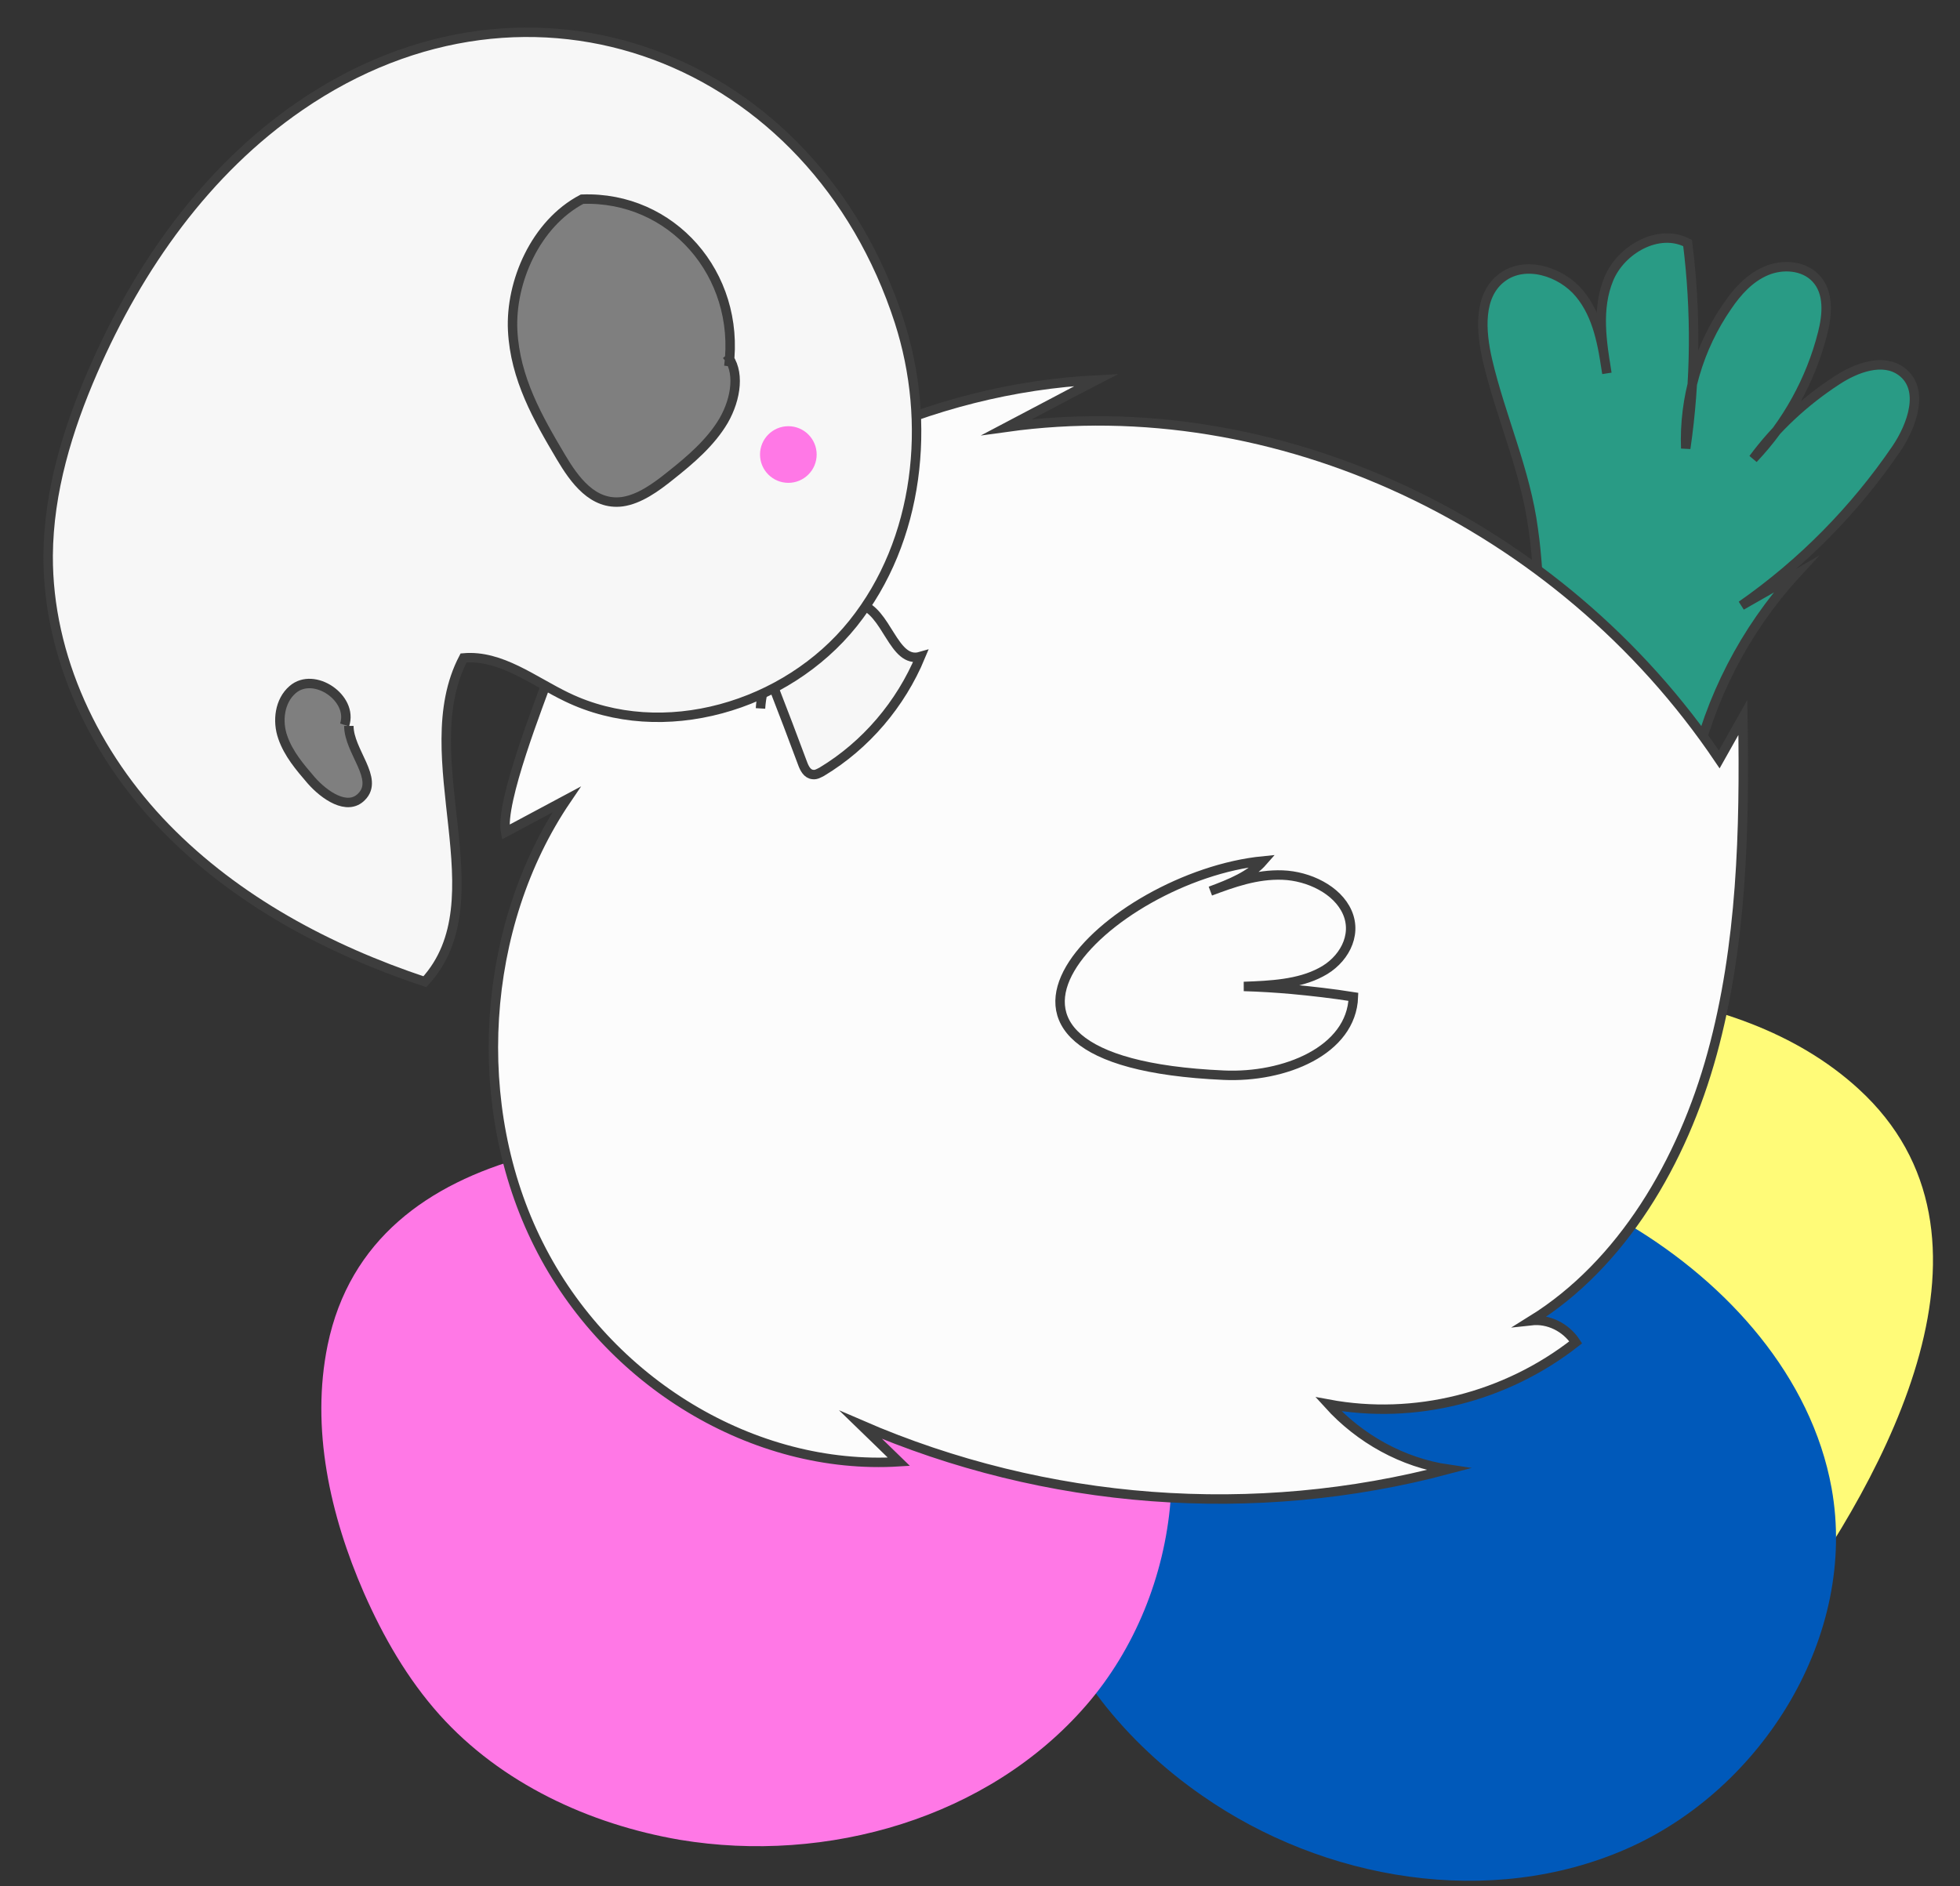 <?xml version="1.0" encoding="utf-8"?>
<!-- Generator: Adobe Illustrator 25.0.0, SVG Export Plug-In . SVG Version: 6.00 Build 0)  -->
<svg version="1.1" id="Calque_1" xmlns="http://www.w3.org/2000/svg" xmlns:xlink="http://www.w3.org/1999/xlink" x="0px" y="0px"
	 viewBox="0 0 415.2 399.6" style="enable-background:new 0 0 415.2 399.6;" xml:space="preserve">
<rect x="0" y="0" width="415.2" height="399.6" fill="#333333" stroke="none"/>
<style type="text/css">
	.st0{fill:#FFFB78;}
	.st1{fill:#0059BA;}
	.st2{fill:#FF78E6;}
	.st3{fill:#299B85;stroke:#3D3D3D;stroke-width:2;stroke-miterlimit:10;}
	.st4{fill:#FCFCFC;stroke:#3D3D3D;stroke-width:2;stroke-miterlimit:10;}
	.st5{fill:#F7F7F7;stroke:#3D3D3D;stroke-width:2;stroke-miterlimit:10;}
	.st6{fill:#7F7F7F;stroke:#3D3D3D;stroke-width:2;stroke-miterlimit:10;}
	.st7{fill:none;stroke:#3D3D3D;stroke-width:2;stroke-miterlimit:10;}
</style>
<g>
	<path class="st0" d="M393.7,230.7c-13.2-12.1-31.2-18-49-20.2c-10.1-1.3-20.4-1.4-30.3,0.5c-19.1,3.7-36.2,15.3-48.8,30.2
		c-20.4,24.1-29.5,58.6-19.6,88.5c9.9,30,40.6,53,72.1,50.3c24-2.1,45.2-17.8,59.4-37.3C399.6,312.3,427.6,261.7,393.7,230.7z"/>
	<path class="st1" d="M232.3,253.9c-10.8,14.3-15,32.7-15.6,50.7c-0.3,10.1,0.5,20.4,3.3,30.1c5.5,18.7,18.6,34.6,34.6,45.7
		c25.9,18.1,61.1,24,90,11.3c28.9-12.7,49-45.3,43.4-76.4c-4.3-23.7-22-43.3-42.7-55.7C313.1,240.4,260.1,217.3,232.3,253.9z"/>
	<path class="st2" d="M69.4,285c-3.6,17.6,0.5,36,7.7,52.5c4.1,9.3,9.2,18.2,16,25.8c13,14.5,31.7,23.2,50.9,26.5
		c31.2,5.2,65.4-4.6,86.1-28.5s24.8-62,6.3-87.6c-14.1-19.6-38.5-29.7-62.5-32C136.6,238.2,78.7,240,69.4,285z"/>
	<path class="st3" d="M315.1,76.3c-1.4-6.1-2-13.7,3.1-17.5c4.9-3.7,12.5-1.3,16.4,3.4s4.9,10.9,5.8,16.9c-1.1-6.7-2.2-13.7,0.4-20
		s10.6-10.8,16.7-7.6c1.8,14.4,1.7,29.1-0.4,43.5c-0.4-10.6,2.7-21.3,8.8-30.1c2.1-3.1,4.7-6,8.2-7.5s8-1.2,10.6,1.6
		c2.8,3,2.4,7.7,1.4,11.6c-2.5,9.9-7.6,19.1-14.7,26.6c4.8-6.5,10.8-12.1,17.7-16.6c4.1-2.7,9.8-4.8,13.7-1.9
		c5,3.7,2.3,11.4-1.1,16.4c-8.8,12.9-19.9,24.2-32.8,33.2c3.8-2.2,7.6-4.3,11.4-6.5c-10.7,11.7-18.1,26.2-21.5,41.5
		c-11.3,1.3-22.1-6.4-27.4-16.2c-6.2-11.3-4.8-22.9-6.6-35C323.2,99.8,317.9,88.3,315.1,76.3z"/>
	<path class="st4" d="M107.1,176.3c4.3-2.3,8.6-4.6,12.9-6.9c-18.2,26.8-20.6,65.1-5.9,94.3c14.6,29.2,45.6,47.9,76.3,46
		c-2.7-2.6-5.3-5.2-8-7.8c39.2,17,83.4,20.3,124.4,9.4c-9.6-1.4-18.7-6.4-25.4-13.8c18.2,3.4,37.5-1.4,52.4-13.1
		c-2.1-3.2-5.8-5-9.4-4.6c19.2-11.9,32-33.6,38.3-56.6s6.9-47.3,6.5-71.2c-1.7,3-3.3,5.9-5,8.9c-33.9-50.3-93.9-78.3-150.9-70.4
		c6.3-3.3,12.6-6.7,19-10c-35.2,1.8-69.6,17.7-95,44.1c0.1-3.9,0.2-7.8,0.3-11.6c0,1.1-18.9,23.5-21,29.4
		C114.2,149.1,105.9,170,107.1,176.3z"/>
	<g>
		<g>
			<path class="st5" d="M163.8,145.4c2.1,5.4,4.2,10.9,6.2,16.3c0.4,1.1,1,2.3,2.2,2.4c0.7,0.1,1.3-0.3,1.9-0.6
				c9.3-5.6,16.7-14.3,20.9-24.4c-5.8,1.7-7.1-9.9-13-11.1c-1.3-0.3-2.6,0-3.8,0.4c-9.4,2.9-16.5,11.9-17.1,21.7"/>
			<path class="st5" d="M63.5,22.5c-19.8,13.6-34.2,34-43.8,56.1c-5.4,12.4-9.4,25.6-9.5,39.1c-0.1,21.5,9.9,42.3,24.9,57.7
				s34.5,25.8,54.9,32.6c16-17.4-2.8-47.6,8.2-68.6c7.9-0.7,14.8,4.9,21.9,8.3c20.3,9.8,46.5,2,60.6-15.6s16.7-42.6,9.8-64
				C172.4,12.2,112.6-11.3,63.5,22.5z"/>
			<path class="st6" d="M154.4,77.6c2.5-19.5-12.1-36.1-31.1-35.4c-9.9,5.2-15.2,17.6-14.7,27.8s5.4,18.7,10.2,26.8
				c2.9,4.9,6.8,10.3,13,9.5c3.6-0.5,7.1-3,10.2-5.5c4.3-3.4,8.6-7.1,11.3-11.7c2.7-4.7,3.5-10.6,0.6-13.9"/>
		</g>
		<path class="st6" d="M73,153.6c1.9-5.7-6.5-11.4-11-7.5c-2.8,2.4-3.3,6.7-2.1,10.1c1.2,3.5,3.6,6.3,6,9.1
			c2.8,3.2,7.7,6.6,10.7,3.5c3.8-3.8-2.7-9.6-2.7-15"/>
	</g>
	<path class="st7" d="M259.2,227.8c12.9,0.6,27.1-5.2,27.5-16.6c-4.4-0.7-8.8-1.2-13.1-1.6c-3.4-0.3-6.7-0.5-10.1-0.6
		c5.7-0.2,11.6-0.5,16.3-3c4.7-2.4,7.8-7.7,5.6-12.7c-2.1-4.8-8.2-7.7-13.7-7.9c-5.5-0.2-10.5,1.6-15.3,3.4
		c4.3-1.6,8.5-3.3,11.2-6.4C235.1,185.6,193.9,224.9,259.2,227.8z"/>
	<circle class="st2" cx="167" cy="96.3" r="6"/>
</g>
</svg>

